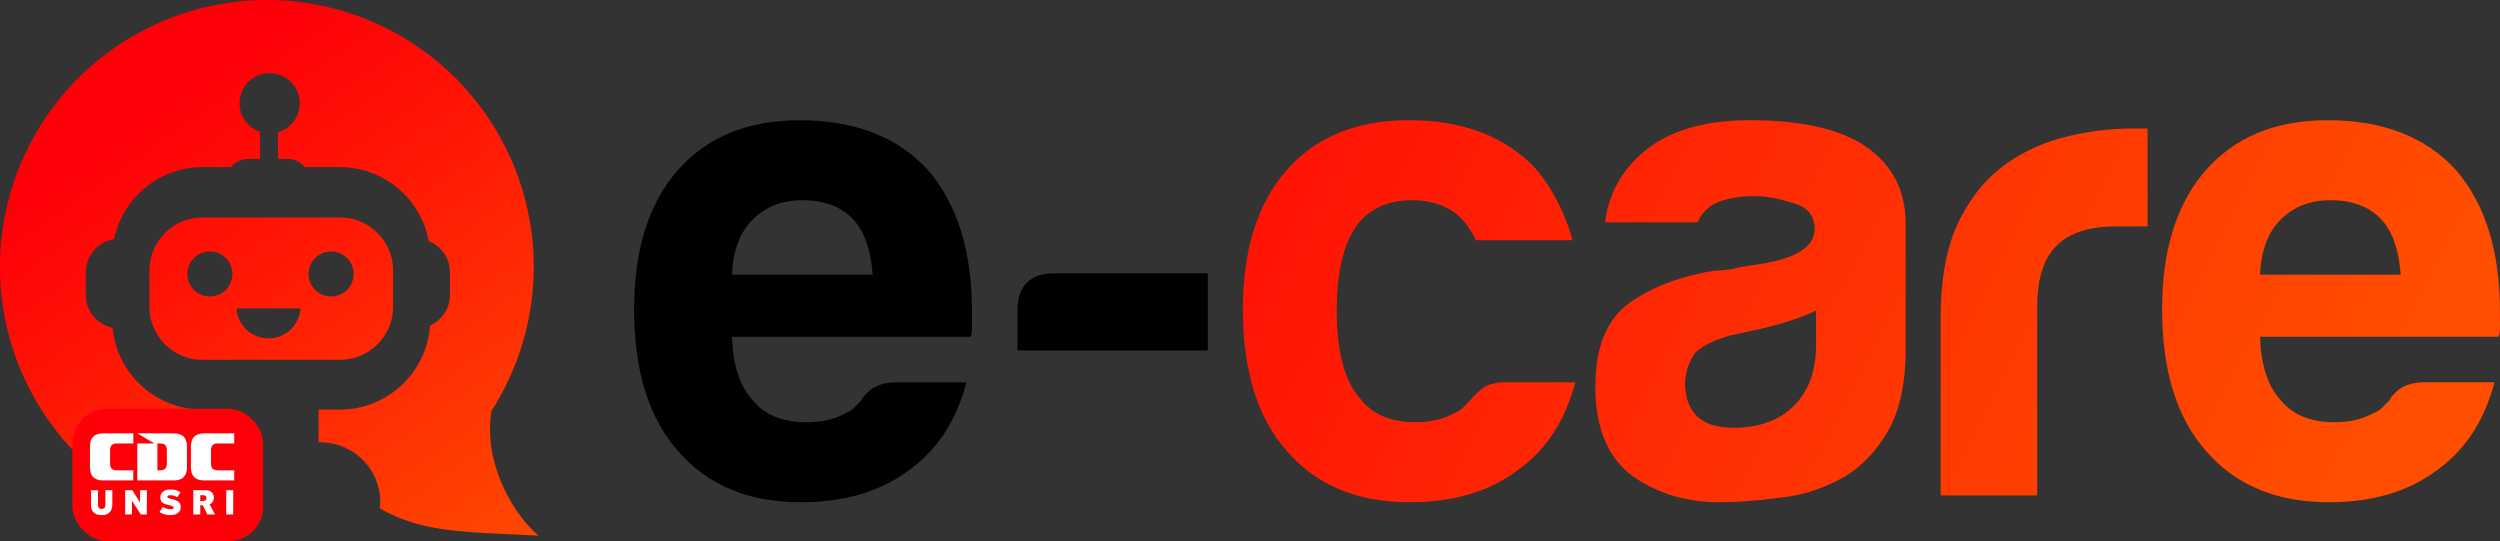 <?xml version="1.0" encoding="UTF-8" standalone="no"?>
<!-- Created with Inkscape (http://www.inkscape.org/) -->

<svg
   xmlns:dc="http://purl.org/dc/elements/1.1/"
   xmlns:cc="http://creativecommons.org/ns#"
   xmlns:rdf="http://www.w3.org/1999/02/22-rdf-syntax-ns#"
   xmlns:svg="http://www.w3.org/2000/svg"
   xmlns="http://www.w3.org/2000/svg"
   xmlns:xlink="http://www.w3.org/1999/xlink"
   xmlns:sodipodi="http://sodipodi.sourceforge.net/DTD/sodipodi-0.dtd"
   xmlns:inkscape="http://www.inkscape.org/namespaces/inkscape"
   width="69.332mm"
   height="15.01mm"
   viewBox="0 0 69.332 15.01"
   version="1.1"
   id="svg3659"
   inkscape:version="0.92.5 (2060ec1f9f, 2020-04-08)"
   sodipodi:docname="logo_ecare.svg">
  <rect x="0" y="0" width="69.332" height="15.01" fill="#333333" stroke="none"/>
  <defs
     id="defs3653">
    <linearGradient
       inkscape:collect="always"
       xlink:href="#linearGradient3793"
       id="linearGradient3559"
       gradientUnits="userSpaceOnUse"
       gradientTransform="matrix(0.208,0,0,0.208,-41.517,49.768)"
       x1="-1915.49"
       y1="-958.366"
       x2="-1744.52"
       y2="-870.366" />
    <linearGradient
       inkscape:collect="always"
       id="linearGradient3793">
      <stop
         style="stop-color:#ff0008;stop-opacity:1;"
         offset="0"
         id="stop3789" />
      <stop
         style="stop-color:#ff4e00;stop-opacity:1"
         offset="1"
         id="stop3791" />
    </linearGradient>
    <linearGradient
       inkscape:collect="always"
       xlink:href="#linearGradient3793"
       id="linearGradient3561"
       gradientUnits="userSpaceOnUse"
       gradientTransform="matrix(0.784,0,0,0.784,-41.517,49.768)"
       x1="-538.427"
       y1="-247.777"
       x2="-526.12"
       y2="-230.114" />
  </defs>
  <sodipodi:namedview
     id="base"
     pagecolor="#ffffff"
     bordercolor="#666666"
     borderopacity="1.0"
     inkscape:pageopacity="0.0"
     inkscape:pageshadow="2"
     inkscape:zoom="0.35"
     inkscape:cx="1073.8781"
     inkscape:cy="-71.634226"
     inkscape:document-units="mm"
     inkscape:current-layer="layer1"
     showgrid="false"
     inkscape:window-width="1920"
     inkscape:window-height="968"
     inkscape:window-x="0"
     inkscape:window-y="27"
     inkscape:window-maximized="1" />
  <g
     inkscape:label="Layer 1"
     inkscape:groupmode="layer"
     id="layer1"
     transform="translate(317.392,-114.87)">
    <g
       transform="translate(150.143,262.892)"
       id="g3579">
      <path
         inkscape:connector-curvature="0"
         id="path3527"
         style="font-style:normal;font-variant:normal;font-weight:normal;font-stretch:normal;font-size:medium;line-height:1.25;font-family:Harabara;-inkscape-font-specification:Harabara;letter-spacing:0px;word-spacing:0px;fill:#000000;fill-opacity:1;stroke:none;stroke-width:0.49"
         d="m -442.645,-137.421 h 1.912 q -0.421,1.606 -1.606,2.448 -1.186,0.88 -2.983,0.88 -2.18,0 -3.404,-1.415 -1.224,-1.377 -1.224,-3.939 0,-2.448 1.186,-3.825 1.224,-1.415 3.404,-1.415 2.295,0 3.557,1.377 1.224,1.415 1.224,3.939 0,0.153 0,0.268 0,0.115 0,0.153 0,0.191 -0.038,0.268 h -6.617 q 0.038,1.186 0.574,1.759 0.497,0.612 1.492,0.612 0.65,0 1.109,-0.268 0.115,-0.038 0.191,-0.115 0.115,-0.115 0.229,-0.229 0.038,-0.115 0.268,-0.306 0.268,-0.191 0.727,-0.191 z m -4.59,-2.983 h 3.901 q -0.076,-1.033 -0.535,-1.53 -0.497,-0.535 -1.415,-0.535 -0.841,0 -1.377,0.535 -0.535,0.535 -0.574,1.53 z" />
      <path
         inkscape:connector-curvature="0"
         id="path3529"
         style="font-style:normal;font-variant:normal;font-weight:normal;font-stretch:normal;font-size:medium;line-height:1.25;font-family:Harabara;-inkscape-font-specification:Harabara;letter-spacing:0px;word-spacing:0px;fill:#000000;fill-opacity:1;stroke:none;stroke-width:0.49"
         d="m -439.318,-138.3 v -1.109 q 0,-1.033 1.033,-1.033 h 4.245 v 2.142 z" />
      <path
         inkscape:connector-curvature="0"
         style="font-style:normal;font-variant:normal;font-weight:normal;font-stretch:normal;font-size:medium;line-height:1.25;font-family:Harabara;-inkscape-font-specification:Harabara;letter-spacing:0px;word-spacing:0px;fill:url(#linearGradient3559);fill-opacity:1;stroke:none;stroke-width:0.49"
         d="m -419.007,-144.688 c -1.275,0 -2.256,0.293 -2.945,0.88 -0.612,0.51 -0.969,1.16 -1.071,1.951 h 2.562 c 0.128,-0.28 0.332,-0.472 0.612,-0.574 0.28,-0.102 0.599,-0.153 0.956,-0.153 0.331,0 0.689,0.064 1.071,0.191 0.408,0.102 0.612,0.344 0.612,0.727 0,0.51 -0.561,0.841 -1.683,0.994 -0.229,0.025 -0.433,0.064 -0.612,0.115 -0.178,0.025 -0.331,0.038 -0.459,0.038 -0.969,0.153 -1.772,0.459 -2.41,0.918 -0.612,0.459 -0.918,1.224 -0.918,2.295 0,1.147 0.344,1.976 1.033,2.486 0.688,0.484 1.492,0.727 2.41,0.727 0.459,0 0.982,-0.038 1.568,-0.115 0.612,-0.051 1.186,-0.217 1.721,-0.497 0.51,-0.255 0.944,-0.663 1.3,-1.224 0.382,-0.586 0.574,-1.39 0.574,-2.41 v -3.48 c 0,-0.918 -0.37,-1.632 -1.109,-2.142 -0.714,-0.484 -1.785,-0.727 -3.213,-0.727 z m -9.47,4.1e-4 c -1.453,0 -2.588,0.471 -3.404,1.415 -0.79,0.918 -1.185,2.193 -1.185,3.825 0,1.708 0.408,3.022 1.224,3.939 0.816,0.943 1.951,1.415 3.404,1.415 1.198,0 2.193,-0.293 2.983,-0.88 0.79,-0.561 1.326,-1.377 1.607,-2.448 h -1.913 c -0.306,0 -0.535,0.064 -0.688,0.191 -0.153,0.127 -0.255,0.23 -0.306,0.306 -0.076,0.076 -0.153,0.153 -0.229,0.229 -0.051,0.051 -0.115,0.089 -0.191,0.115 -0.306,0.178 -0.676,0.268 -1.109,0.268 -0.663,0 -1.16,-0.204 -1.491,-0.612 -0.459,-0.484 -0.689,-1.313 -0.689,-2.486 0,-1.173 0.23,-2.014 0.689,-2.524 0.357,-0.357 0.816,-0.535 1.377,-0.535 0.612,0 1.084,0.179 1.415,0.535 0.127,0.127 0.255,0.319 0.383,0.574 h 2.677 c -0.204,-0.739 -0.535,-1.39 -0.994,-1.951 -0.841,-0.918 -2.027,-1.377 -3.557,-1.377 z m 25.493,0 c -1.453,0 -2.588,0.471 -3.404,1.415 -0.79,0.918 -1.186,2.193 -1.186,3.825 0,1.708 0.408,3.022 1.224,3.939 0.816,0.943 1.951,1.415 3.404,1.415 1.198,0 2.193,-0.293 2.983,-0.88 0.79,-0.561 1.326,-1.377 1.607,-2.448 h -1.912 c -0.306,0 -0.548,0.064 -0.727,0.191 -0.153,0.127 -0.242,0.23 -0.268,0.306 l -0.23,0.229 c -0.051,0.051 -0.114,0.089 -0.191,0.115 -0.306,0.178 -0.676,0.268 -1.109,0.268 -0.663,0 -1.16,-0.204 -1.492,-0.612 -0.357,-0.382 -0.548,-0.969 -0.574,-1.759 h 6.617 c 0.025,-0.051 0.038,-0.14 0.038,-0.268 v -0.153 -0.268 c 0,-1.683 -0.408,-2.996 -1.224,-3.939 -0.841,-0.918 -2.027,-1.377 -3.557,-1.377 z m -5.377,0.229 c -0.688,0 -1.364,0.089 -2.027,0.268 -0.637,0.178 -1.199,0.459 -1.683,0.842 -0.51,0.408 -0.918,0.956 -1.224,1.645 -0.28,0.663 -0.421,1.491 -0.421,2.486 v 4.934 h 2.678 v -5.24 c 0,-0.765 0.179,-1.326 0.536,-1.683 0.357,-0.357 0.905,-0.536 1.645,-0.536 h 0.88 v -2.715 h -0.191 z m 5.454,1.989 c 0.612,0 1.084,0.179 1.415,0.535 0.306,0.331 0.484,0.841 0.535,1.53 h -3.901 c 0.025,-0.663 0.217,-1.173 0.574,-1.53 0.357,-0.357 0.816,-0.535 1.377,-0.535 z m -14.264,3.06 v 0.956 c 0,0.714 -0.204,1.275 -0.612,1.683 -0.408,0.408 -0.969,0.612 -1.683,0.612 -0.433,0 -0.765,-0.102 -0.994,-0.306 -0.229,-0.229 -0.344,-0.535 -0.344,-0.918 0,-0.28 0.089,-0.561 0.268,-0.842 0.204,-0.204 0.535,-0.37 0.994,-0.497 l 0.88,-0.191 c 0.637,-0.153 1.134,-0.319 1.491,-0.497 z"
         id="path3531" />
      <path
         id="path3533"
         d="m -460.107,-148.022 a 7.401,7.401 0 0 1 7.374,7.389 7.401,7.401 0 0 1 -1.171,4.003 c -0.249,1.527 0.683,2.949 1.308,3.463 -2.009,-0.108 -3.181,-0.061 -4.401,-0.755 0.005,-0.055 0.008,-0.111 0.008,-0.168 0,-0.923 -0.743,-1.666 -1.666,-1.666 h -0.044 v -0.907 h 0.581 c 1.332,0 2.415,-1.025 2.509,-2.332 0.326,-0.145 0.552,-0.47 0.552,-0.85 v -0.626 c 0,-0.394 -0.243,-0.729 -0.588,-0.865 -0.217,-1.17 -1.238,-2.052 -2.473,-2.052 h -0.964 c -0.114,-0.139 -0.288,-0.227 -0.483,-0.227 h -0.26 v -0.741 a 0.835,0.835 0 0 0 0.603,-0.803 0.835,0.835 0 0 0 -0.832,-0.834 0.835,0.835 0 0 0 -0.838,0.828 v 0.018 a 0.835,0.835 0 0 0 0.569,0.78 v 0.752 h -0.326 c -0.195,0 -0.368,0.088 -0.483,0.227 h -0.776 c -1.216,0 -2.225,0.855 -2.463,1.999 -0.446,0.069 -0.785,0.452 -0.785,0.918 v 0.626 c 0,0.452 0.319,0.826 0.744,0.912 0.123,1.278 1.193,2.271 2.504,2.271 h 0.487 v 0.91 c -0.899,0.026 -1.616,0.757 -1.616,1.663 0,0.098 0.01,0.193 0.026,0.286 a 7.401,7.401 0 0 1 -4.525,-6.727 l -3.3e-4,-0.156 a 7.401,7.401 0 0 1 7.428,-7.334 z m 1.996,6.031 c 0.818,0 1.477,0.659 1.477,1.477 v 0.994 c 0,0.818 -0.659,1.477 -1.477,1.477 h -3.803 c -0.818,0 -1.477,-0.659 -1.477,-1.477 v -0.994 c 0,-0.818 0.659,-1.477 1.477,-1.477 z m -0.24,0.942 a 0.625,0.625 0 0 0 -0.627,0.619 v 0.013 a 0.625,0.625 0 0 0 0.629,0.617 0.625,0.625 0 0 0 0.621,-0.626 0.625,0.625 0 0 0 -0.623,-0.624 z m -3.362,0 a 0.625,0.625 0 0 0 -0.627,0.619 v 0.013 a 0.625,0.625 0 0 0 0.629,0.617 0.625,0.625 0 0 0 0.621,-0.626 0.625,0.625 0 0 0 -0.623,-0.624 z m 2.512,1.579 h -1.776 a 0.89,0.89 0 0 0 0.893,0.832 0.89,0.89 0 0 0 0.882,-0.832 z"
         style="opacity:1;vector-effect:none;fill:url(#linearGradient3561);fill-opacity:1;stroke:none;stroke-width:0.306;stroke-linecap:round;stroke-linejoin:round;stroke-miterlimit:4;stroke-dasharray:none;stroke-dashoffset:0;stroke-opacity:1;paint-order:normal"
         inkscape:connector-curvature="0" />
      <rect
         style="opacity:1;vector-effect:none;fill:#ff0008;fill-opacity:1;stroke:none;stroke-width:0.32;stroke-linecap:round;stroke-linejoin:round;stroke-miterlimit:4;stroke-dasharray:none;stroke-dashoffset:0;stroke-opacity:1;paint-order:normal"
         id="rect3535"
         width="5.289"
         height="3.675"
         x="-465.526"
         y="-136.687"
         ry="0.965"
         rx="0.965" />
      <g
         id="g3557"
         transform="matrix(0.161,0,0,0.161,-378.038,-99.399)"
         style="fill:#ffffff">
        <g
           id="g3543"
           style="font-style:normal;font-variant:normal;font-weight:normal;font-stretch:normal;font-size:11.591px;line-height:1.25;font-family:Harabara;-inkscape-font-specification:Harabara;letter-spacing:0px;word-spacing:0px;fill:#ffffff;fill-opacity:1;stroke:none;stroke-width:0.29"
           transform="matrix(1,0,0.268,1,-310.073,-294.579)"
           aria-label="CDC">
          <path
             id="path3537"
             style="font-style:normal;font-variant:normal;font-weight:normal;font-stretch:normal;font-family:'Infinite Justice';-inkscape-font-specification:'Infinite Justice';fill:#ffffff;fill-opacity:1;stroke-width:0.29"
             d="m -243.04,75.326 h -5.196 q -1.788,0 -1.783,-1.415 0,-0.368 0.125,-0.849 l 0.962,-3.577 q 0.606,-2.264 2.87,-2.264 h 5.196 l -0.464,1.738 h -2.864 q -1.132,0 -1.438,1.132 l -0.634,2.366 q -0.062,0.238 -0.062,0.43 0,0.702 0.894,0.702 h 2.864 z"
             inkscape:connector-curvature="0" />
          <path
             id="path3539"
             style="font-style:normal;font-variant:normal;font-weight:normal;font-stretch:normal;font-family:'Infinite Justice';-inkscape-font-specification:'Infinite Justice';fill:#ffffff;fill-opacity:1;stroke-width:0.29"
             d="m -233.186,73.062 q -0.606,2.264 -2.87,2.264 h -6.294 l 1.709,-6.367 h 2.943 l -2.479,-1.738 h 6.294 q 1.783,0 1.783,1.404 0,0.379 -0.125,0.86 z m -3.3,-0.606 0.634,-2.366 q 0.068,-0.243 0.062,-0.43 0,-0.702 -0.889,-0.702 h -0.498 l -1.24,4.63 h 0.498 q 1.132,0 1.432,-1.132 z"
             inkscape:connector-curvature="0" />
          <path
             id="path3541"
             style="font-style:normal;font-variant:normal;font-weight:normal;font-stretch:normal;font-family:'Infinite Justice';-inkscape-font-specification:'Infinite Justice';fill:#ffffff;fill-opacity:1;stroke-width:0.29"
             d="m -225.653,75.326 h -5.196 q -1.789,0 -1.783,-1.415 0,-0.368 0.125,-0.849 l 0.962,-3.577 q 0.606,-2.264 2.87,-2.264 h 5.196 l -0.464,1.738 h -2.864 q -1.132,0 -1.438,1.132 l -0.634,2.366 q -0.062,0.238 -0.062,0.43 0,0.702 0.894,0.702 h 2.864 z"
             inkscape:connector-curvature="0" />
        </g>
        <g
           id="g3555"
           style="font-style:normal;font-variant:normal;font-weight:normal;font-stretch:normal;font-size:5.454px;line-height:1.25;font-family:Harabara;-inkscape-font-specification:Harabara;letter-spacing:0px;word-spacing:0px;fill:#ffffff;fill-opacity:1;stroke:none;stroke-width:0.136"
           transform="matrix(1.01,0,-0.003,0.99,-310.073,-294.579)"
           aria-label="UNSRI">
          <path
             id="path3545"
             style="font-style:normal;font-variant:normal;font-weight:normal;font-stretch:normal;font-family:'Tabarra Black';-inkscape-font-specification:'Tabarra Black, ';letter-spacing:1.769px;fill:#ffffff;fill-opacity:1;stroke-width:0.136"
             d="m -226.422,77.792 v 2.416 q 0,0.136 0.016,0.284 0.016,0.147 0.076,0.273 0.06,0.12 0.185,0.202 0.125,0.076 0.344,0.076 0.224,0 0.349,-0.076 0.131,-0.082 0.191,-0.202 0.065,-0.125 0.076,-0.273 0.016,-0.147 0.016,-0.284 v -2.416 h 1.189 v 2.46 q 0,0.316 -0.071,0.649 -0.071,0.333 -0.267,0.605 -0.196,0.273 -0.551,0.447 -0.355,0.175 -0.927,0.175 -0.595,0 -0.954,-0.175 -0.36,-0.175 -0.551,-0.442 -0.191,-0.273 -0.256,-0.605 -0.06,-0.333 -0.06,-0.655 v -2.46 z"
             inkscape:connector-curvature="0" />
          <path
             id="path3547"
             style="font-style:normal;font-variant:normal;font-weight:normal;font-stretch:normal;font-family:'Tabarra Black';-inkscape-font-specification:'Tabarra Black, ';letter-spacing:1.769px;fill:#ffffff;fill-opacity:1;stroke-width:0.136"
             d="m -220.576,77.786 1.314,2.154 v -2.154 h 1.173 v 4.222 h -1.036 l -1.516,-2.4 v 2.4 h -1.151 v -4.222 z"
             inkscape:connector-curvature="0" />
          <path
             id="path3549"
             style="font-style:normal;font-variant:normal;font-weight:normal;font-stretch:normal;font-family:'Tabarra Black';-inkscape-font-specification:'Tabarra Black, ';letter-spacing:1.769px;fill:#ffffff;fill-opacity:1;stroke-width:0.136"
             d="m -212.312,80.731 q 0,0.349 -0.131,0.611 -0.125,0.262 -0.36,0.436 -0.235,0.175 -0.567,0.262 -0.327,0.087 -0.731,0.087 -0.529,0 -1.009,-0.147 -0.48,-0.153 -0.824,-0.382 l 0.551,-0.894 q 0.12,0.082 0.284,0.158 0.164,0.071 0.338,0.125 0.18,0.049 0.355,0.082 0.18,0.027 0.327,0.027 0.322,0 0.442,-0.071 0.125,-0.076 0.125,-0.235 0,-0.06 -0.038,-0.109 -0.033,-0.049 -0.12,-0.093 -0.082,-0.044 -0.224,-0.082 -0.142,-0.044 -0.36,-0.093 -0.393,-0.093 -0.682,-0.196 -0.289,-0.109 -0.485,-0.262 -0.191,-0.158 -0.289,-0.382 -0.093,-0.224 -0.093,-0.551 0,-0.305 0.12,-0.556 0.125,-0.256 0.349,-0.436 0.224,-0.18 0.54,-0.278 0.316,-0.098 0.704,-0.098 0.556,0 0.965,0.131 0.415,0.131 0.764,0.371 l -0.556,0.873 q -0.295,-0.202 -0.584,-0.284 -0.284,-0.082 -0.616,-0.082 -0.278,0 -0.382,0.087 -0.098,0.087 -0.098,0.202 0,0.065 0.033,0.115 0.033,0.044 0.115,0.087 0.082,0.038 0.218,0.082 0.136,0.038 0.344,0.087 0.409,0.098 0.709,0.218 0.3,0.115 0.491,0.278 0.191,0.158 0.284,0.382 0.093,0.218 0.093,0.529 z"
             inkscape:connector-curvature="0" />
          <path
             id="path3551"
             style="font-style:normal;font-variant:normal;font-weight:normal;font-stretch:normal;font-family:'Tabarra Black';-inkscape-font-specification:'Tabarra Black, ';letter-spacing:1.769px;fill:#ffffff;fill-opacity:1;stroke-width:0.136"
             d="m -207.927,79.15 q 0,-0.24 -0.158,-0.36 -0.153,-0.125 -0.376,-0.125 h -0.524 v 1.014 h 0.355 q 0.12,0 0.245,-0.016 0.125,-0.016 0.229,-0.071 0.104,-0.055 0.164,-0.158 0.065,-0.104 0.065,-0.284 z m -1.053,1.265 v 1.593 h -1.189 v -4.222 h 2.193 q 0.305,0 0.545,0.104 0.245,0.104 0.415,0.278 0.169,0.175 0.256,0.409 0.093,0.229 0.093,0.485 0,0.376 -0.115,0.605 -0.115,0.229 -0.251,0.355 -0.164,0.142 -0.365,0.202 l 0.944,1.784 h -1.336 l -0.742,-1.593 z"
             inkscape:connector-curvature="0" />
          <path
             id="path3553"
             style="font-style:normal;font-variant:normal;font-weight:normal;font-stretch:normal;font-family:'Tabarra Black';-inkscape-font-specification:'Tabarra Black, ';letter-spacing:1.769px;fill:#ffffff;fill-opacity:1;stroke-width:0.136"
             d="m -204.553,77.786 h 1.189 v 4.222 h -1.189 z"
             inkscape:connector-curvature="0" />
        </g>
      </g>
    </g>
  </g>
</svg>
